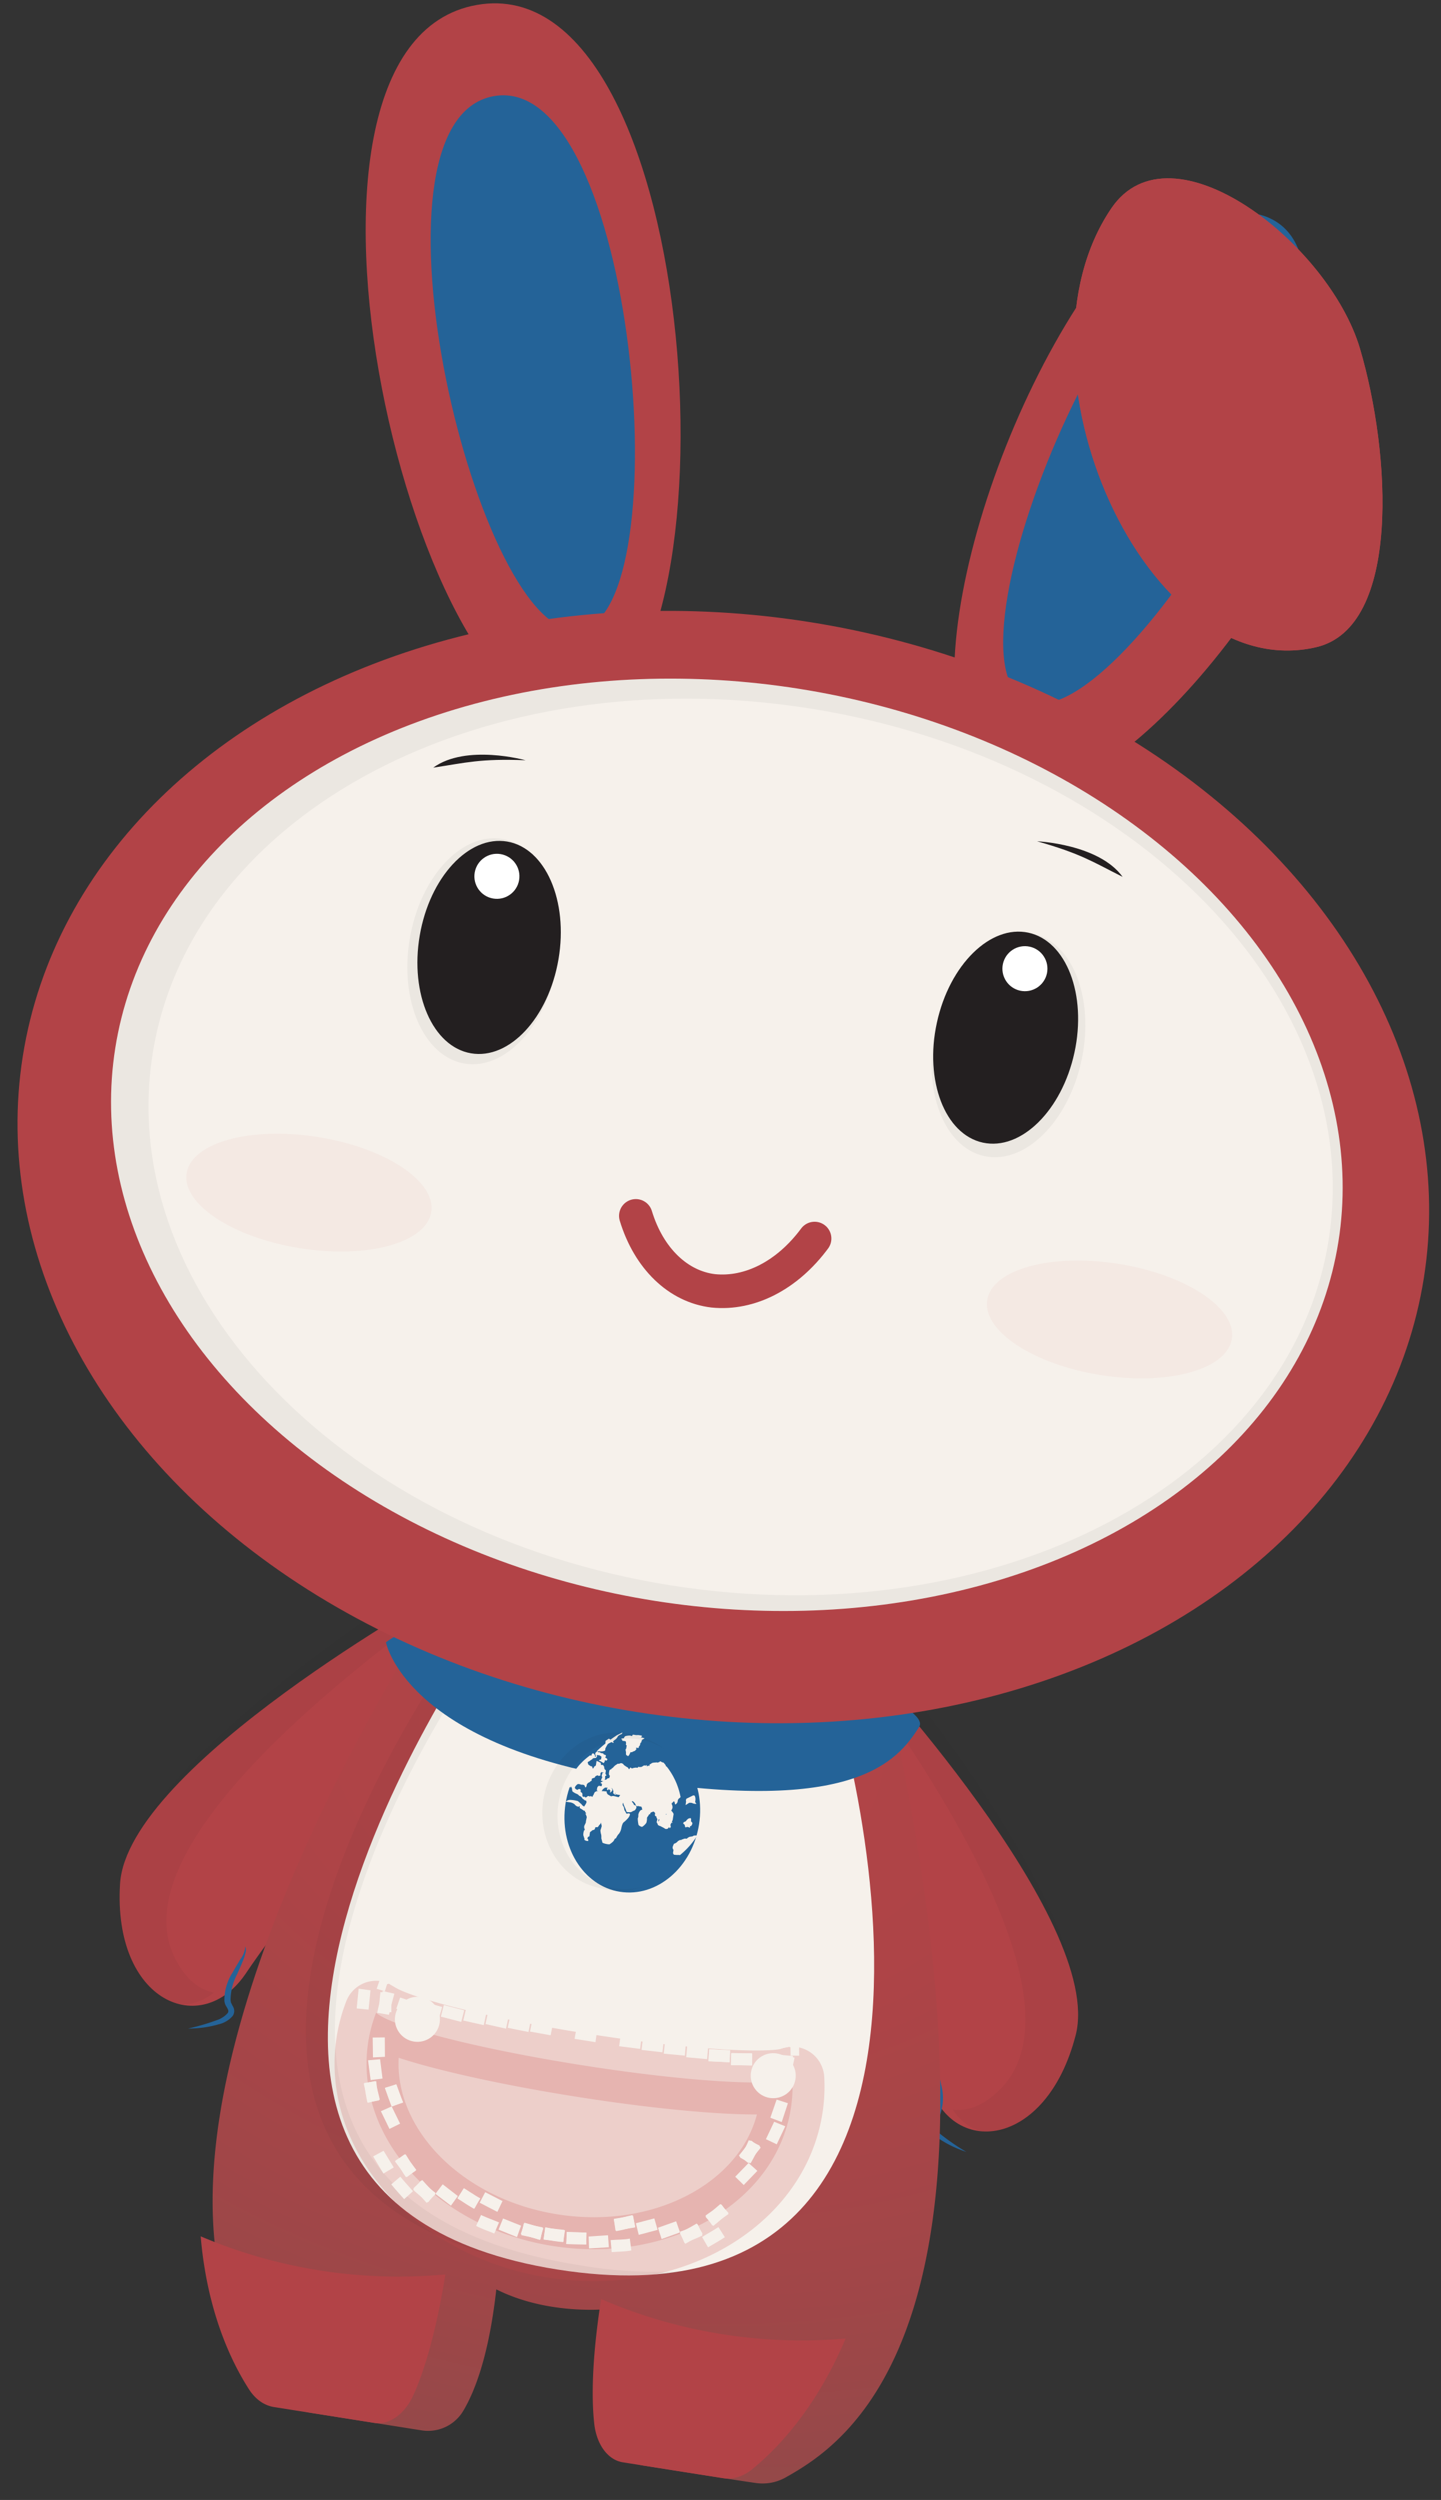 <svg xmlns="http://www.w3.org/2000/svg" width="64" height="111" viewBox="0 0 64 111">
    <rect x="0" y="0" width="64" height="111" fill="#333333" stroke="none"/>
    <defs>
        <radialGradient id="a" cx="52.264%" cy="10.824%" r="105.816%" fx="52.264%" fy="10.824%" gradientTransform="matrix(1 0 0 .889 0 .012)">
            <stop offset="0%" stop-color="#B24347"/>
            <stop offset="36%" stop-color="#AE4447"/>
            <stop offset="72%" stop-color="#A14648"/>
            <stop offset="100%" stop-color="#934949"/>
        </radialGradient>
    </defs>
    <g fill="none" fill-rule="evenodd" transform="rotate(9 17.085 54.635)">
        <path fill="#B24347" fill-rule="nonzero" d="M40.822 70s12.659 9.896 12.164 15.12c-.495 5.225-4.662 6.292-6.16 3.019C45.325 84.866 38 71.913 38 71.913L40.822 70z"/>
        <path fill="#231F20" fill-rule="nonzero" d="M52.987 85.123C53.432 79.898 42.048 70 42.048 70L41 70.786c3.38 3.426 12.297 12.753 9.05 17.235-.623.857-1.29 1.197-1.936 1.222 1.652 1.796 4.49.386 4.873-4.12z" opacity=".05"/>
        <path fill="#246398" fill-rule="nonzero" d="M49 91a4.917 4.917 0 0 1-1.317-.4 1.162 1.162 0 0 1-.56-.472.393.393 0 0 1 .067-.421c.055-.062.055-.08.088-.12.033-.042.033-.084.051-.121a2.5 2.5 0 0 0-.11-1.197c-.055-.207-.11-.414-.158-.624a3.14 3.14 0 0 1-.052-.324.482.482 0 0 1 .048-.321c-.016.211.03.422.133.61.077.2.161.4.235.604.189.419.247.879.17 1.327a.668.668 0 0 1-.082.173 2.169 2.169 0 0 1-.11.145.161.161 0 0 0-.04.179c.1.164.249.299.426.39.389.217.793.409 1.211.572z"/>
        <path fill="#B24347" fill-rule="nonzero" d="M22.178 70S9.519 79.896 10.014 85.12c.495 5.225 4.662 6.292 6.16 3.019C17.675 84.866 25 71.913 25 71.913L22.178 70z"/>
        <path fill="#231F20" fill-rule="nonzero" d="M10.013 85.123C9.568 79.898 20.952 70 20.952 70l1.048.786c-3.38 3.426-12.297 12.754-9.05 17.235.623.858 1.29 1.198 1.936 1.223-1.652 1.796-4.49.382-4.873-4.12z" opacity=".05"/>
        <path fill="#246398" fill-rule="nonzero" d="M14 91a9.689 9.689 0 0 0 1.21-.572c.178-.091.326-.226.428-.39a.161.161 0 0 0-.04-.18c0-.02-.075-.096-.111-.144a.668.668 0 0 1-.081-.173 2.274 2.274 0 0 1 .169-1.327c.074-.207.158-.404.235-.604.103-.188.15-.399.133-.61.053.1.07.212.048.32 0 .111-.03.218-.052.325-.048.21-.103.42-.158.624a2.5 2.5 0 0 0-.11 1.197c.018.037.022.09.051.12.03.031.033.055.088.12.104.119.13.28.067.422-.127.21-.323.376-.56.472-.415.194-.86.328-1.317.4z"/>
        <path fill="url(#a)" fill-rule="nonzero" d="M21.818 71.017S9.512 98.144 20.694 106.56c.385.286.851.439 1.33.437h5.004a1.82 1.82 0 0 0 1.705-1.15c.38-.956.738-2.646.603-5.552 2.665.845 5.387 0 5.387 0s-.23 3.384.616 5.556c.27.694.938 1.15 1.68 1.149 1.88 0 3.993 0 5.026-.017.463-.001.912-.156 1.277-.44 2.343-1.858 9.832-8.102-1.13-35.543l-20.374.017z"/>
        <path fill="#F6F1EB" fill-rule="nonzero" d="M24.33 71.285S10.667 99 31.88 99c21.214 0 8.41-27.462 7.074-28.943-1.335-1.481-14.988-1.686-14.624 1.228z"/>
        <path fill="#231F20" fill-rule="nonzero" d="M24.849 71.258c-.206-1.54 3.83-2.199 7.844-2.254-4.407-.06-9.287.579-9.06 2.279 0 0-14.62 27.713 8.08 27.713 2.139.046 4.27-.275 6.287-.947a19.912 19.912 0 0 1-5.16.61c-22.446 0-7.991-27.4-7.991-27.4z" opacity=".05"/>
        <path fill="#246398" fill-rule="nonzero" d="M20 72.684S21.533 77 31.622 77s11.639-2.632 12.359-4.316c.72-1.684-18.866-5.088-23.981 0z"/>
        <path fill="#B24347" d="M12.614.249c-9.751 3.353 2.563 33 9.524 30.615 6.961-2.385.227-33.968-9.524-30.615z"/>
        <path fill="#246398" d="M13.995 4.13c-6.05 2.08 3.186 24.276 7.504 22.8 4.318-1.477-1.454-24.88-7.504-22.8z"/>
        <path fill="#B24347" d="M49.114 6.02c3.126 1.011 5.014 3.885 4.88 5.023-1.093 9.247-8.384 21.358-13.07 19.825-4.917-1.607-3.177-16.962 1.844-24.861C43.81 4.363 45.985 5 49.114 6.02z"/>
        <path fill="#246398" d="M49.005 4.13c6.05 2.08-3.185 24.285-7.505 22.799-4.32-1.487 1.47-24.878 7.505-22.798z"/>
        <path fill="#B24347" d="M53.742 9.182c2.088 4.389 3.741 11.934.16 13.398C46.708 25.51 38.24 12.416 41.867 4.747c2.012-4.243 9.776.032 11.875 4.435z"/>
        <path fill="#B24347" d="M53.742 9.182c2.088 4.389 3.741 11.934.16 13.398C46.708 25.51 38.24 12.416 41.867 4.747c2.012-4.243 9.776.032 11.875 4.435z"/>
        <ellipse cx="31.5" cy="49.5" fill="#B24347" fill-rule="nonzero" rx="31.5" ry="24.5"/>
        <ellipse cx="31.5" cy="48.5" fill="#F6F1EB" fill-rule="nonzero" rx="27.5" ry="20.5"/>
        <path fill="#231F20" fill-rule="nonzero" d="M31.5 28C16.314 28 4 37.18 4 48.498 4 59.818 16.32 69 31.5 69S59 59.82 59 48.502C59 37.182 46.69 28 31.5 28zm.62 40.21c-14.602 0-26.441-8.827-26.441-19.712s11.839-19.71 26.44-19.71 26.44 8.825 26.44 19.71c0 10.885-11.835 19.711-26.44 19.711z" opacity=".05"/>
        <ellipse cx="49.5" cy="53.5" fill="#CA464A" fill-rule="nonzero" opacity=".05" rx="5.5" ry="2.5"/>
        <ellipse cx="13.5" cy="53.5" fill="#CA464A" fill-rule="nonzero" opacity=".05" rx="5.5" ry="2.5"/>
        <path stroke="#B24347" stroke-linecap="round" stroke-linejoin="round" stroke-width="1.49" d="M28 52.248c.86 1.771 2.344 2.813 3.918 2.75 1.635-.091 3.144-1.2 4.082-2.998"/>
        <ellipse cx="19.476" cy="41.703" fill="#231F20" fill-rule="nonzero" opacity=".05" rx="5.056" ry="3.317" transform="rotate(-89.427 19.476 41.703)"/>
        <ellipse cx="19.7" cy="41.496" fill="#231F20" fill-rule="nonzero" rx="4.769" ry="3.126" transform="rotate(-89.32 19.7 41.496)"/>
        <ellipse cx="19.548" cy="38.323" fill="#FFF" fill-rule="nonzero" rx="1" ry="1" transform="rotate(-89.32 19.548 38.323)"/>
        <ellipse cx="43.159" cy="42.158" fill="#231F20" fill-rule="nonzero" opacity=".05" rx="5.056" ry="3.317" transform="rotate(-86.76 43.159 42.158)"/>
        <ellipse cx="42.986" cy="41.864" fill="#231F20" fill-rule="nonzero" rx="4.769" ry="3.126" transform="rotate(-86.76 42.986 41.864)"/>
        <ellipse cx="43.352" cy="38.705" fill="#FFF" fill-rule="nonzero" rx="1" ry="1" transform="rotate(-86.76 43.352 38.705)"/>
        <ellipse cx="32" cy="78.5" fill="#246398" fill-rule="nonzero" rx="3" ry="3.5"/>
        <path fill="#F6F1EB" fill-rule="nonzero" d="M34.674 77.543c0-.1 0-.19-.07-.28h-.06l-.27.19a.13.13 0 0 0 0 .13v.15c0 .03.11-.1.16-.12a.24.24 0 0 1 .14 0 .38.38 0 0 0 .17 0l-.07-.07zM29.418 78.507h.15c.03 0 0 0 0 0s-.15-.03-.15 0zM31.216 79.988c.05-.044.095-.093.135-.146a.325.325 0 0 0 .047-.115.112.112 0 0 1 .054-.046s.055-.173.094-.208a.6.6 0 0 0 .073-.28.861.861 0 0 1 .031-.216.285.285 0 0 1 .07-.092c.048-.06.092-.121.132-.185a.382.382 0 0 0 .05-.17c0-.022-.065-.038-.077-.026a.215.215 0 0 1-.09.023s-.061-.096-.088-.115c-.028-.02-.05-.131-.066-.15a.971.971 0 0 0-.07-.085v-.089c0-.019.027 0 .03.035.028.052.06.103.094.15.02.03.078.13.093.165.016.035.14 0 .179 0a.264.264 0 0 0 .093-.061s.066-.039.085-.054c.02-.015.035-.085.047-.096.012-.012 0-.08-.023-.1a.117.117 0 0 0-.09-.03s-.038-.047-.05-.066c-.012-.02-.058-.046-.066-.058-.008-.011 0-.035.02-.038a.412.412 0 0 1 .124.088c.023.03.044.062.062.096.03.011.063.011.093 0a.027.027 0 0 1 .039 0h.101a.15.15 0 0 1 .046.081c.007.019.021.034.04.042 0 0 .026.054.03.066.004.011.05.088.059.119a.717.717 0 0 0 .058.108.26.26 0 0 1 0 .077c.007.02.025.035.046.038 0 0 .055-.112.062-.15a.111.111 0 0 1 .047-.073v-.03c0-.009.047 0 .05 0 .004 0 0-.085.036-.093.03-.02.06-.038.093-.054.02 0 .074.035.085.058a.171.171 0 0 1 0 .08s.027.054.055.05c.027-.003.034.035.034.047 0 .011.04.05.047.065a.137.137 0 0 1 0 .07.229.229 0 0 0 0 .084.815.815 0 0 0 .12.123c.032.027.047-.05.032-.077a.72.72 0 0 0-.086-.096.194.194 0 0 1 0-.1s.047 0 .066.023a.135.135 0 0 1 .043.054s.112-.05.116-.12a.676.676 0 0 1 .047-.157s0-.042-.02-.042c-.019 0 0-.05.051-.05.05 0 .109-.081.128-.116a.258.258 0 0 1 .058-.065.569.569 0 0 0 .035-.116.336.336 0 0 0-.019-.1.322.322 0 0 0-.039-.065.137.137 0 0 1 0-.065s.031 0 .035-.023c.004-.024.035-.043.035-.058 0-.016.02.02.035.03.016.012.031.093.05.1.02.008.094-.084.086-.146a.183.183 0 0 1 .039-.142.29.29 0 0 0 .058-.07 3.105 3.105 0 0 0-.816-1.238.077.077 0 0 1-.062-.061l-.108-.096h-.035a.254.254 0 0 1-.097-.031s-.047 0-.05.027c-.005.027-.067.027-.07.042-.005.016-.04 0-.047 0-.008 0-.066.02-.094.023a.508.508 0 0 0-.097.031.15.15 0 0 0-.05.046l-.055.039c-.011.007 0 .057 0 .065h-.046c-.02 0-.043.023-.047.035-.004.011-.023 0-.023-.023s-.047-.027-.054 0c-.008.027-.04 0-.055 0a.382.382 0 0 0-.097.077.274.274 0 0 1-.151.03c-.02 0-.04.046-.024.05h-.077a.555.555 0 0 0-.177.068.027.027 0 0 1-.021-.01l-.047-.027c-.008-.004-.031.07-.05.085-.02.015-.043-.058-.09-.07-.046-.011-.116-.053-.136-.057a.271.271 0 0 1-.074-.058.207.207 0 0 0-.089-.023.292.292 0 0 0-.093.046h-.05l-.101.089a.8.8 0 0 0-.09.127.062.062 0 0 1-.046.026v.031c0 .008-.078.046-.086.081a.762.762 0 0 0 0 .142c0 .027.027.085.05.085.024 0 0 .046 0 .061v.039c0 .011-.054.027-.07.035a.123.123 0 0 0-.046.057s-.054.02-.074.035v-.035a.057.057 0 0 0 0-.057s0-.097-.023-.116a.386.386 0 0 0-.054-.058v-.042c0-.011-.043 0-.059 0-.015 0-.019.096-.027.123 0 .026.011.05.031.066v.046s-.03.065-.023.08c.008.016 0 .043-.023.05-.024.008.066 0 .1 0h.059c-.004 0-.066 0-.078.027-.011.027-.054.043-.062.054-.008.012 0 .035.031.035s.039.061.05.07c.012.007 0 .041 0 .05 0 .007-.089 0-.124 0s-.073.072-.073.095a.571.571 0 0 0 0 .116c0 .019.07.03.085.042.016.012.078 0 .093 0 .016 0 .059-.062.066-.096.008-.035.078-.092.09-.112.011-.019.089 0 .104-.03.016-.031 0 .053 0 .088 0 .035.078.03.07 0-.007-.03 0-.05 0-.035 0 .016.07.039.082.058.012.02 0 .058 0 .058v.05c0 .007.039-.05.054-.058.016-.008.031-.042.024-.046-.008-.004 0-.035.023-.023a.384.384 0 0 0-.066-.096c-.027-.027 0 0 .046.027l.04.05s0 .038.023.046a.335.335 0 0 1 0 .08c.007.021.025.036.046.039h.027c-.003 0 0 .035.031.035.032 0 .024-.043 0-.043-.023 0 0-.065 0-.092v-.05.07a.18.18 0 0 0 0 .057l.043.03h.132.047c.004 0 0 0 0 0s-.039.062-.043.09c-.004.026-.14 0-.198 0a.247.247 0 0 0-.151.03s-.098-.039-.14-.054c-.043-.015-.074-.077-.082-.085-.008-.007 0-.026 0-.038s-.097 0-.128 0a.935.935 0 0 0-.202.038.188.188 0 0 1-.1 0s-.055.043-.075.05c-.019.008-.042.074-.054.143l-.027.05v.03a.707.707 0 0 0-.113.174c-.018.08-.027.163-.027.246a.764.764 0 0 0 .066.207c.036.049.081.09.132.124a.482.482 0 0 0 .155 0 .093.093 0 0 0 .078-.062h.066c0 .023.07.046.086.054.024.006.05.006.073 0 0 0 .028.111 0 .146a.64.64 0 0 0 .031.185c0 .034.05.13.055.165a1.586 1.586 0 0 1-.027.188.718.718 0 0 0 .066.193.633.633 0 0 1 .027.142c0 .02.062.135.074.18.011.047.295.059.334.035z"/>
        <path fill="#F6F1EB" fill-rule="nonzero" d="M30.58 78.524s-.08-.08-.11-.09c-.03-.01-.06.05-.06.08 0 0 .06.07.11.05.05-.02.09-.04.06-.04zM29.654 78.606s.148.06.178.08c.03.02.1 0 .149 0 .05 0 0-.19-.11-.18-.108.01-.158-.08-.187-.09l-.159-.1a1.296 1.296 0 0 0-.347 0 .257.257 0 0 0-.178.11h.168a.403.403 0 0 1 .258.07c.047.048.113.07.178.06.06-.08.03.01.05.05zM30.54 77.445a.12.12 0 0 0-.08 0v.09c0 .09.09-.07.08-.09z"/>
        <path fill="#F6F1EB" fill-rule="nonzero" d="M30.426 78.535h.14c.02 0 0-.07 0-.07s-.14.04-.14.07z"/>
        <path fill="#F6F1EB" fill-rule="nonzero" d="M29.94 78.818c.034.04.06.082.08.127a.177.177 0 0 1 0 .082v.045a.589.589 0 0 0 0 .123c0 .034-.044.137-.044.185 0 .048.028.116.04.113.012-.004 0 .048 0 .051 0 .004-.04.048-.028.048s0 .041 0 .058 0 .124.024.148a.727.727 0 0 0 .06.113c0 .02 0 .061.024.068l.047.017c.035.005.07.005.104 0 .024 0 0-.02 0-.03 0-.01 0-.059-.032-.062-.032-.004 0-.065 0-.079 0-.014.052-.034.056-.045.004-.01 0-.061 0-.071v-.103c0-.031.064-.062.068-.086.004-.024.083-.051.103-.065.021-.03.03-.065.024-.1 0 0 .028-.026.048-.026h.044l.036-.038c.008-.007.031-.082.051-.096a.122.122 0 0 0 .036-.072.214.214 0 0 1 .04-.065.472.472 0 0 1 .1-.044.437.437 0 0 0 .04-.14.874.874 0 0 1 .027-.097s.024-.02.028-.027a.59.59 0 0 1 .032-.062.3.3 0 0 0 .052-.065.333.333 0 0 1 0-.055v-.065c0-.03-.052-.068-.064-.058-.012.01-.056-.027-.08-.034a.542.542 0 0 0-.095 0s-.068-.034-.088-.041l-.091-.02s-.024-.08-.072-.103a.5.5 0 0 1-.14-.1c0-.02-.1-.065-.127-.075a.133.133 0 0 0-.076 0s-.04-.041-.06-.051c-.02-.01-.071-.024-.075 0-.004.024-.04 0-.048 0h-.048c-.012 0-.06.061-.08.075-.02.014-.043 0-.06-.017a.176.176 0 0 0-.079.017s-.048-.062-.04-.093c.008-.03-.036-.095-.067-.095-.032 0-.044-.069-.036-.093.008-.024-.06-.04-.076-.04s-.056.033-.064.047c-.008.014-.155-.024-.135-.096a.334.334 0 0 1 .103-.157.314.314 0 0 1 .132 0 .04.04 0 0 0 .044 0 .328.328 0 0 1 .103 0c.024 0 .056.082.08.092.024.01.032-.048.036-.062a.121.121 0 0 0 0-.058.197.197 0 0 1 .076-.116.15.15 0 0 0 .071-.075s.028 0 .036-.021c.008-.02 0-.075 0-.092a.434.434 0 0 1 .104-.059.064.064 0 0 0 .028-.061s.055-.055.087-.062c.032-.007.06 0 .052.02l.072-.034c.024 0 0-.048 0-.058v-.055c0-.006.032-.037.028-.044-.004-.007.071 0 .1 0 .027 0 0 .044 0 .068a.024.024 0 0 0-.004.03c.006.01.018.016.031.015 0 0 .028 0 .032.02s.032 0 .052 0c.02 0 .032-.02.032-.034 0-.014-.048-.04-.052-.058a.85.85 0 0 1 0-.13c0-.02-.032-.052-.044-.045-.012.007-.032-.051-.048-.061a.06.06 0 0 1 0-.048s-.056-.058-.068-.079c-.011-.02-.031-.017-.031 0s-.04 0-.056 0-.028-.051-.028-.072c0-.02-.072-.024-.084-.038-.012-.013-.06 0-.063-.02a.087.087 0 0 0-.056 0v.178c0 .034-.044.068-.06.068s0 .028 0 .024a.187.187 0 0 0-.032.069c-.004.027-.04 0-.044-.028-.004-.027-.04-.061-.044-.05-.004.01-.027 0-.04 0-.011 0-.071-.032-.099-.042-.028-.01-.04-.079-.056-.082-.016-.004 0 0 0-.024s.048-.048.064-.062a.826.826 0 0 1 .092-.089.077.077 0 0 0 .035-.055.65.65 0 0 1 .12-.037c.028 0 .048-.069.052-.086 0-.02-.01-.04-.028-.055H30.163l.088.045v.12c-.076.027-.1.072-.072.072a.699.699 0 0 1 .184.065c.035.02.043-.031.055-.048a.104.104 0 0 0 0-.076h.092c.012 0 0-.044.02-.054.02-.01-.024-.017-.024-.028 0-.01-.056-.03-.072-.037-.016-.007-.02-.038 0-.045.02-.007 0-.044 0-.058 0-.014-.067-.024-.083-.024s-.04-.038-.048-.041a.347.347 0 0 0-.104 0s-.052-.045-.083-.028c-.032.018-.064-.017-.076-.024-.012-.006-.084.059-.084.103a.117.117 0 0 0 .04.093v.054c0 .014-.044 0-.032-.024.012-.023-.032-.058-.044-.078a.175.175 0 0 0-.067-.035l-.048.045a.077.077 0 0 1 0 .048c0 .027-.04.03-.04.02 0-.01 0 0-.028 0-.066.069-.13.139-.191.21l-.04.05c-.04.049-.076.1-.112.151l-.047.069c-.04.061-.076.127-.112.192-.036.065-.04.085-.06.13l-.036.082c-.02.051-.04.103-.055.154v.044a2.37 2.37 0 0 0-.084.374.17.17 0 0 1 .04.048c0 .024.06.04.068.044.008.003 0-.048 0-.062 0-.013 0-.02 0 0 .017.026.039.05.063.072 0 0 .032.124.048.144a.663.663 0 0 0 .207.079.262.262 0 0 1 .116.065l.083.024c.012.003.044.041.06.048a.06.06 0 0 1 .024.034s.084.03.104.051a.05.05 0 0 0 .06 0l.031.052a.083.083 0 0 1 0 .058.659.659 0 0 1-.031.089.303.303 0 0 0-.036.134c.012.027.033.05.06.068 0 0 0 .1.023.113.024.014.056.058.052.065-.004.007-.056-.007-.032.01zM30.196 75.974a.359.359 0 0 0 .166-.061.2.2 0 0 0 0-.096s.059-.174.082-.217c.061-.051.125-.095.19-.13.042-.05.085-.097.13-.14 0 0 .066-.104.06-.121-.006-.018.089-.105.13-.122.042-.017.053-.087.042-.087l-.22.157c-.122.11-.24.226-.355.347a6.857 6.857 0 0 0-.32.366L30 76l.196-.026z"/>
        <path fill="#F6F1EB" fill-rule="nonzero" d="M30.32 75.48s0 .16.05.16.14-.2.21-.16c.07.04.11.06.1 0a2 2 0 0 0-.23-.12l-.13.12zM31.904 75.253a.125.125 0 0 0 0-.062s.03-.017.032-.027a.144.144 0 0 1 .055-.034s.02-.041 0-.041a.098.098 0 0 1-.055 0 .123.123 0 0 0-.075 0c-.014 0 0-.045.017-.048.018-.003 0-.041-.02-.041h-.092a.144.144 0 0 1-.05 0 .88.88 0 0 1-.109.02.681.681 0 0 0-.127 0c-.017 0-.029.045-.026.059.003.013-.075 0-.101 0a.737.737 0 0 0-.19.054c-.035.02-.061.079-.05.079.012 0-.02.034-.037.04-.018.008-.064 0-.073.025-.008.024 0 .02.015.027.014.007.017 0 .029 0h.008c-.02 0-.014.048 0 .055.015.007.058 0 .064 0h.072c.023 0 .038.061.043.075a.218.218 0 0 1 0 .072s.038.037.044.027c.006-.01 0 .02 0 .02v.106c0 .01 0 .038-.018.052-.017.013.04.112.04.164 0 .051.03.095.038.095.01 0 .05 0 .052.02.003.021.023 0 .03 0l.034-.054c.015-.044.029-.09.04-.136h.055l.046-.038s.07-.038.084-.051c.015-.014.043-.072.058-.086.014-.013 0 0-.023-.02a.022.022 0 0 1-.008-.017c0-.007.003-.014.008-.017a.166.166 0 0 1 .07 0c.016 0 .048-.02.037-.031-.012-.01 0 0 0 0v-.041c0-.007.049-.055.04-.1-.009-.044.015-.088.029-.091.014-.004 0-.052 0-.055 0-.004.006.007.014 0zM29.53 77.47s-.06 0-.06.06c0 0 .06-.05.06-.06zM34.34 78.555c.1.07.31 0 .32-.09.01-.09-.32-.05-.32.09zM32.415 78.443c0 .06.16.19.17.16a.34.34 0 0 0-.06-.21s-.08-.01-.11.05z"/>
        <path fill="#F6F1EB" fill-rule="nonzero" d="M34.458 78.697s.11-.06.17-.06c.06 0 .1-.17.05-.18-.05-.01-.11-.13-.14-.15-.03-.02-.1.05-.1.1s-.11.07-.13.11c-.02.04 0 .07 0 .06 0-.01.14.09.15.12zM33.743 78.716a1 1 0 0 0-.26-.29v-.13c0-.08-.16-.14-.17-.16-.01-.02 0 .07-.09 0l.13.09a5.5 5.5 0 0 1 .38.64s.09-.04.01-.15zM35 79c-.078 0-.177.024-.177.044 0 .02-.107.048-.142.058a.355.355 0 0 0-.12.107s-.1 0-.135.029c-.036.029-.1.044-.1.068 0 .024 0 0-.042 0l-.043.029-.05.039a.345.345 0 0 1-.156.145s-.035.112-.035.156c0 .042.02.083.057.116V79.893c-.008.04.013.08.056.107.075-.001.149-.01.22-.024h.043c.27-.303.477-.63.617-.971L35 79z"/>
        <path fill="#F6F1EB" fill-rule="nonzero" d="M34.626 78.4h-.16c-.01 0 0 0-.07.06s0 .07 0 .05c0-.02.11 0 .2.09.09.09 0-.15 0-.22l.03.02zM32.34 78.914c0 .05.14.093.18.085a.577.577 0 0 0 .16-.213.847.847 0 0 0 0-.17.131.131 0 0 1 0-.085.255.255 0 0 0 .05-.12 2.812 2.812 0 0 0-.08-.39c0-.051-.07 0-.09.076-.02.077-.19.153-.23.196a.368.368 0 0 0-.06.212.262.262 0 0 1 0 .154c.015.086.038.172.07.255z"/>
        <path fill="#F6F1EB" fill-rule="nonzero" d="M34.575 78.28c-.06 0-.23.2-.2.33s.07.12.09.09c.02-.03.12 0 .15 0s0 0 0-.07a.23.23 0 0 1 0-.2s.03-.14-.04-.15z"/>
        <path fill="#F6F1EB" fill-rule="nonzero" d="M34.59 78.493s0-.1-.11-.12c-.11-.02-.07.22 0 .25s.08-.08.11-.13zM33.813 78.484v-.26c0-.03-.1-.13-.15-.15-.05-.02-.22.34-.34.4a.33.33 0 0 0-.13.33s.28.08.33.11c.05.03.09 0 .12 0 0 0 .09-.11.1-.17.01-.06.06-.21.07-.26zM34.447 77.398v.19c0 .04 0 0 .08 0s-.04-.23-.08-.19z"/>
        <path fill="#F6F1EB" fill-rule="nonzero" d="M33.167 78.465s.36.09.49.13c.13.04.2 0 .17 0l-.45-.2a.19.19 0 0 0-.21.07z"/>
        <path fill="#231F20" fill-rule="nonzero" d="M31.414 81.863c-1.692-.215-2.903-1.88-2.706-3.718.198-1.838 1.73-3.155 3.422-2.94.286.036.567.113.834.229a3.185 3.185 0 0 0-1.128-.367c-1.185-.256-2.402.233-3.149 1.265-.747 1.032-.897 2.432-.39 3.623.508 1.191 1.588 1.972 2.796 2.02A3.127 3.127 0 0 0 33 81.608c-.5.228-1.046.316-1.586.255z" opacity=".05"/>
        <path fill="#CA464A" fill-rule="nonzero" stroke="#CA464A" stroke-linecap="round" stroke-linejoin="round" stroke-width="2.84" d="M31.5 89.87c-4.692 0-8.582-.373-9.358-.87A6.284 6.284 0 0 0 22 90.319C22 94.563 26.252 98 31.5 98s9.5-3.437 9.5-7.681c0-.443-.048-.885-.142-1.319-.772.49-4.666.87-9.358.87z" opacity=".2"/>
        <path fill="#F6F1EB" d="M22.695 90.02l-.53.09.15.87.52-.11zM22.72 88.06h-.53c.007.295.037.59.09.88l.53-.07a5.38 5.38 0 0 1-.09-.81zM21.74 88.055l-.53.01.05.88.53-.03zM22.58 92l-.49.188.33.812.49-.218z"/>
        <path fill="#F6F1EB" d="M22.625 92l-.51.16c.072.285.162.566.27.84l.5-.18a6.62 6.62 0 0 1-.26-.82zM22.64 91.01l-.52.13.25.85.51-.15zM23.475 93l-.44.284.5.716.43-.304zM23.515 92l-.46.252c.15.243.27.515.44.748l.45-.272c-.17-.223-.29-.485-.43-.728z"/>
        <path fill="#F6F1EB" d="M23.53 92l-.48.228.42.772.48-.248zM24.38 95.005l-.38.38.63.61.37-.38z"/>
        <path fill="#F6F1EB" d="M24.42 95l-.4.343c.19.216.37.451.57.657l.39-.353c-.2-.206-.37-.431-.56-.647zM23.43 95l-.42.32.57.68.41-.34zM25.294 96.04l-.294.43.716.49.284-.45z"/>
        <path fill="#F6F1EB" d="M25.33 96.015l-.33.42.68.55.32-.43zM24.343 96.02l-.343.4c.216.2.441.37.667.56l.333-.41c-.216-.18-.441-.36-.657-.55zM27.218 96.085l-.218.48.792.35.208-.49zM26.255 96.06l-.255.47.765.41.235-.47z"/>
        <path fill="#F6F1EB" d="M25.275 96.055l-.275.45c.239.163.488.31.745.44l.255-.46a6.539 6.539 0 0 1-.725-.43zM28.15 97.14l-.14.51c.28.1.57.14.85.21l.13-.52c-.24-.06-.52-.11-.84-.2zM28.175 96.11l-.17.5.84.28.15-.51zM27.205 96.09l-.2.49c.27.11.53.25.81.33l.18-.5c-.27-.07-.53-.21-.79-.32zM30.105 97.18l-.06.52.87.12.04-.53z"/>
        <path fill="#F6F1EB" d="M30.115 97.18l-.09.52.87.12.08-.53zM29.14 97.14l-.12.52.86.2.1-.53zM31.05 97.255l.02.53.88-.04-.04-.53z"/>
        <path fill="#F6F1EB" d="M31.06 97.227v.53c.293.022.587.022.88 0v-.53a5.76 5.76 0 0 1-.88 0zM30.085 97.215l-.03.53.87.04.02-.53zM33.02 97.335l.1.52.86-.19-.12-.52zM32.025 97.29l.07.53.88-.12-.09-.52z"/>
        <path fill="#F6F1EB" d="M32.04 97.29l.05.53.87-.12-.06-.52zM34.005 96.41l.18.5c.28-.09.54-.22.81-.33l-.2-.49c-.26.1-.52.23-.79.32z"/>
        <path fill="#F6F1EB" d="M34.005 96.385l.15.5.84-.27-.17-.5zM34.01 97.34l.13.52c.28-.07.58-.11.85-.21l-.15-.51c-.22.09-.55.13-.83.2zM37 96.485l.262.46c.255-.13.501-.277.738-.44l-.272-.45c-.233.16-.476.303-.728.43zM36 96.47l.238.47.762-.42-.248-.46zM35 96.425l.206.49.794-.35-.225-.48zM38 96.57l.333.41c.226-.19.451-.36.667-.56l-.353-.4c-.206.19-.431.36-.647.55z"/>
        <path fill="#F6F1EB" d="M37 96.555l.31.43.69-.56-.33-.41z"/>
        <path fill="#F6F1EB" d="M37 96.515l.284.45.716-.49-.294-.44zM38.01 95.66l.41.34.57-.67-.42-.33z"/>
        <path fill="#F6F1EB" d="M38.02 95.647l.39.353c.2-.206.38-.441.57-.657l-.4-.343c-.19.225-.37.441-.56.647z"/>
        <path fill="#F6F1EB" d="M38 95.605l.37.39.63-.62-.38-.37zM39.055 92.752l.47.248.42-.772-.48-.228z"/>
        <path fill="#F6F1EB" d="M39.055 92.728l.45.272c.17-.233.29-.495.44-.748l-.46-.252c-.15.214-.26.476-.43.728zM39.035 93.696l.43.304.5-.716-.44-.284zM40.12 91.835l.51.15.25-.85-.52-.12z"/>
        <path fill="#F6F1EB" d="M39.115 92.82l.5.18a7 7 0 0 0 .27-.84l-.51-.16a6.67 6.67 0 0 1-.26.82z"/>
        <path fill="#F6F1EB" d="M39.09 92.792l.49.208.33-.812-.49-.188zM40.21 88.915l.53.03.05-.88-.53-.01z"/>
        <path fill="#F6F1EB" d="M40.19 88.87l.53.07a5.66 5.66 0 0 0 .09-.88h-.53a5.42 5.42 0 0 1-.09.81zM40.165 90.865l.53.11.14-.87-.52-.08zM37.99 88.71l-.06-.53-.92.11.05.53zM38.995 88.705l-.07-.53-.92.12.07.53z"/>
        <path fill="#F6F1EB" d="M39 88.685l-.09-.52-.91.15.08.52zM36.985 88.735l-.04-.53-.93.06.04.53z"/>
        <path fill="#F6F1EB" fill-rule="nonzero" d="M36.937 88.91l.086-.008-.086.008z"/>
        <path fill="#F6F1EB" d="M37.99 88.72l-.06-.53-.92.09.05.53zM34.975 88.745l-.02-.53-.93.04.02.53z"/>
        <path fill="#F6F1EB" fill-rule="nonzero" d="M34.75 88.84l.08-.004-.08.004z"/>
        <path fill="#F6F1EB" d="M35.985 88.735l-.04-.53-.93.06.03.53z"/>
        <path fill="#F6F1EB" fill-rule="nonzero" d="M32.482 88.906l.08-.001-.08.001zM33.042 88.898l.08-.002-.08.002z"/>
        <path fill="#F6F1EB" d="M33.975 88.75l-.02-.53-.93.02.01.54z"/>
        <path fill="#F6F1EB" fill-rule="nonzero" d="M30.908 89.318h.08z"/>
        <path fill="#F6F1EB" d="M31.97 88.765l-.01-.53h-.92l-.01.53z"/>
        <path fill="#F6F1EB" fill-rule="nonzero" d="M31.905 88.914h.08-.08z"/>
        <path fill="#F6F1EB" d="M29.955 88.775l.02-.53-.93-.02-.02.53z"/>
        <path fill="#F6F1EB" fill-rule="nonzero" d="M29.624 88.89l.08.001zM30.195 88.911l.08.001z"/>
        <path fill="#F6F1EB" d="M27.95 88.795l.03-.54-.93-.05-.03.53z"/>
        <path fill="#F6F1EB" fill-rule="nonzero" d="M27.917 88.833l.08.004z"/>
        <path fill="#F6F1EB" d="M28.96 88.785l.02-.53-.93-.04-.03.53zM25.94 88.81l.05-.53-.93-.09-.05.53z"/>
        <path fill="#F6F1EB" fill-rule="nonzero" d="M26.214 88.72l.08.006z"/>
        <path fill="#F6F1EB" d="M26.95 88.795l.03-.53-.92-.06-.04.53zM23.91 88.835l.09-.52-.91-.15-.09.52zM24.925 88.825l.07-.53-.92-.12-.07.53z"/>
        <path fill="#F6F1EB" d="M24.935 88.82l.06-.53-.92-.11-.07.53zM40.81 88.993l-.53.007-.03-.482-.06-.482.54-.036.05.496zM40.833 87l.087.472.08.472-.377.056-.065-.368h-.022l-.058-.007-.007.007-.022.007-.021.014-.102.034-.188.07-.138-.34.225-.084.05-.02.058-.028.102-.056.203-.11.101-.063.05-.035.015-.007v-.007h.008zM39.903 87.085l.097.51-.11.05-.118.04-.234.08-.469.15-.069-.52.455-.15.228-.07.11-.04zM24 87.395l-.076.52-.227-.07-.235-.08-.234-.08-.118-.04-.11-.04.09-.52.117.05.11.03.228.08.227.08zM22.177 87l.1.07.056.036.022.015.02.014.2.106.099.057.014.007.014.007.028.007.05.021.22.086-.135.354-.184-.07-.092-.036-.05-.022-.05-.02v.013l-.007.007-.05.008v.007l-.014.05-.014.092-.028.191-.376-.057.085-.482.043-.241.02-.12.015-.057v-.022l.007-.007zM22.28 88l.53.036-.05.482-.04.482-.53-.007.03-.497z"/>
        <circle cx="24" cy="89" r="1" fill="#F6F1EB" fill-rule="nonzero"/>
        <circle cx="40" cy="89" r="1" fill="#F6F1EB" fill-rule="nonzero"/>
        <path fill="#B24347" fill-rule="nonzero" d="M16 100.023c.624 2.539 1.738 4.763 3.209 6.404.346.374.766.575 1.198.573H24.9c.676.008 1.286-.588 1.536-1.501.285-1.042.554-2.756.563-5.499h-.025a22.48 22.48 0 0 1-10.975.023zM45 100.023c-.624 2.539-1.738 4.763-3.209 6.404-.346.374-.766.575-1.198.573H36.1c-.676.008-1.286-.588-1.536-1.501-.285-1.042-.554-2.756-.563-5.499h.025a22.48 22.48 0 0 0 10.975.023z"/>
        <path fill="#231F20" d="M20 33.034s-2.723-.314-4 .966c1.403-.444 1.998-.73 4-.966zM43 33.034s2.723-.314 4 .966c-1.394-.444-1.99-.73-4-.966z"/>
    </g>
</svg>
